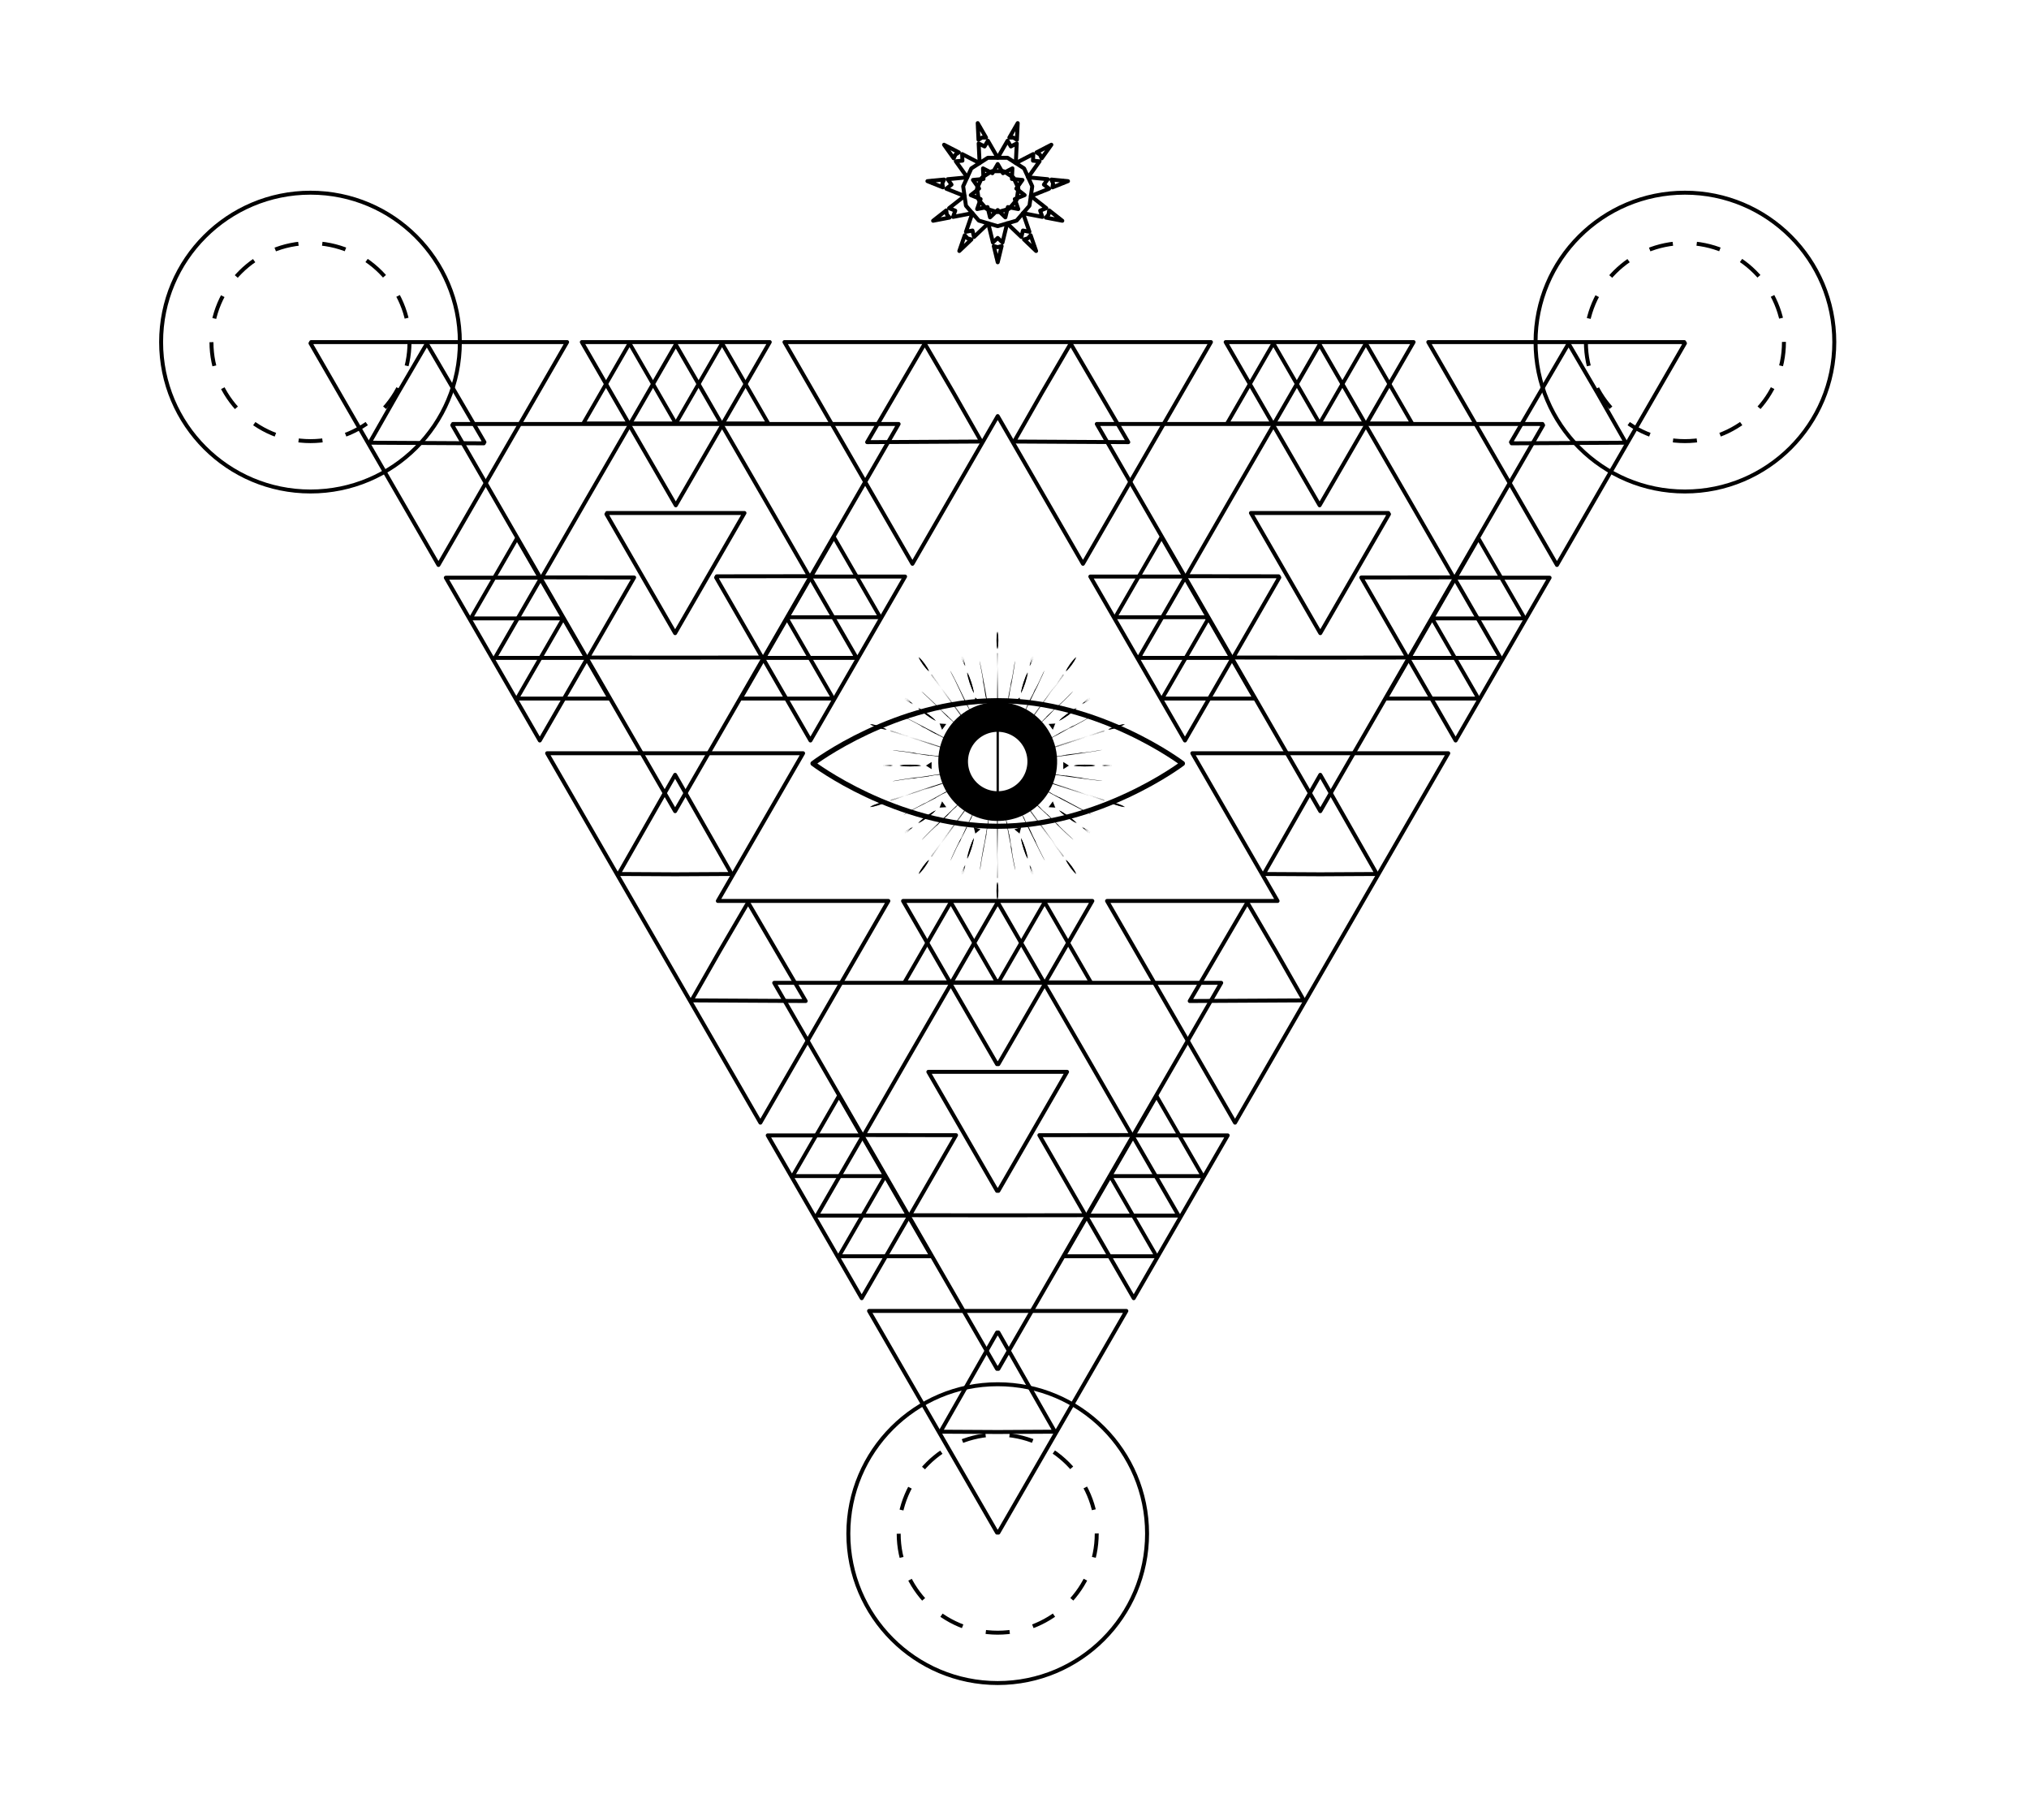 <?xml version="1.0" encoding="UTF-8" standalone="no"?>
<svg width="1027px" height="921px" viewBox="0 0 1027 921" version="1.1" xmlns="http://www.w3.org/2000/svg" xmlns:xlink="http://www.w3.org/1999/xlink" xmlns:sketch="http://www.bohemiancoding.com/sketch/ns">
    <!-- Generator: Sketch 3.5.2 (25235) - http://www.bohemiancoding.com/sketch -->
    <title>eye</title>
    <desc>Created with Sketch.</desc>
    <defs></defs>
    <g id="Page-1" stroke="none" stroke-width="1" fill="none" fill-rule="evenodd" sketch:type="MSPage">
        <g id="eye" sketch:type="MSArtboardGroup">
            <g sketch:type="MSLayerGroup" transform="translate(81, 62)" id="Group">
                <g transform="translate(76, 111)" stroke="#000000" sketch:type="MSShapeGroup" stroke-linecap="round" stroke-linejoin="round">
                    <path d="M72.614,42.146 L72.273,41.554 L297.846,41.554 L184.718,237.497 L71.932,42.146 L72.614,42.146 Z" id="Shape" stroke-width="2"></path>
                    <path d="M623.386,42.146 L624.068,42.146 L511.282,237.497 L398.154,41.554 L623.727,41.554 L623.386,42.146 Z" id="Shape" stroke-width="2"></path>
                    <path d="M348,519.127 L347.659,519.719 L234.872,324.367 L461.128,324.367 L348.341,519.719 L348,519.127 Z" id="Shape" stroke-width="2"></path>
                    <path d="M206.14,119.237 L205.8,118.646 L252.545,118.594 L230.554,80.405 L208.477,42.266 L185.06,82.723 L161.642,42.266 L139.565,80.405 L139.224,80.997 L117.233,119.185 L163.978,119.237 L140.651,159.746 L184.718,159.795 L228.786,159.746 L205.459,119.237 L206.14,119.237 Z" id="Shape" stroke-width="1.989"></path>
                    <path d="M489.86,119.237 L490.541,119.237 L467.214,159.746 L511.282,159.795 L555.349,159.746 L532.022,119.237 L578.767,119.185 L556.776,80.997 L556.435,80.405 L534.358,42.266 L510.94,82.723 L487.523,42.266 L465.446,80.405 L443.455,118.594 L490.2,118.646 L489.86,119.237 Z" id="Shape" stroke-width="1.989"></path>
                    <path d="M348,364.945 L347.659,365.535 L324.241,325.079 L302.164,363.218 L280.173,401.406 L326.918,401.458 L303.591,441.967 L347.659,442.016 L348.341,442.016 L392.409,441.967 L369.082,401.458 L415.827,401.406 L393.836,363.218 L371.759,325.079 L348.341,365.535 L348,364.945 Z" id="Shape" stroke-width="1.989"></path>
                    <path d="M150.634,87.19 L150.293,86.599 L219.826,86.599 L184.718,147.408 L149.952,87.19 L150.634,87.19 Z" id="Shape" stroke-width="2"></path>
                    <path d="M545.365,87.19 L546.048,87.19 L511.282,147.408 L476.174,86.599 L545.707,86.599 L545.365,87.19 Z" id="Shape" stroke-width="2"></path>
                    <path d="M348,429.037 L347.659,429.629 L312.892,369.411 L383.108,369.411 L348.341,429.629 L348,429.037 Z" id="Shape" stroke-width="2"></path>
                    <path d="M0.838,0.705 L0.497,0.114 L130.052,0.114 L64.933,112.903 L0.155,0.705 L0.838,0.705 Z" id="Shape" stroke-width="2"></path>
                    <path d="M695.162,0.705 L695.845,0.705 L631.067,112.903 L565.948,0.114 L695.503,0.114 L695.162,0.705 Z" id="Shape" stroke-width="2"></path>
                    <path d="M348,602.007 L347.659,602.599 L282.881,490.401 L413.119,490.401 L348.341,602.599 L348,602.007 Z" id="Shape" stroke-width="2"></path>
                    <path d="M348,37.565 L304.845,112.312 L240.067,0.114 L455.933,0.114 L391.155,112.312 L348,37.565 Z" id="Shape" stroke-width="2"></path>
                    <path d="M489.659,282.927 L446.504,208.18 L576.059,208.18 L468.127,395.124 L403.349,282.927 L489.659,282.927 Z" id="Shape" stroke-width="2"></path>
                    <path d="M206.341,282.927 L292.651,282.927 L227.873,395.124 L119.941,208.18 L249.496,208.18 L206.341,282.927 Z" id="Shape" stroke-width="2"></path>
                    <path d="M87.518,50.75 L88.207,50.754 L59.049,0.878 L44.607,25.581 L44.266,26.173 L30.094,51.031 L87.866,51.345 L87.518,50.75 Z" id="Shape" stroke-width="2"></path>
                    <path d="M608.482,50.75 L608.134,51.345 L665.906,51.031 L651.734,26.173 L651.393,25.581 L636.951,0.878 L607.793,50.754 L608.482,50.75 Z" id="Shape" stroke-width="2"></path>
                    <path d="M348,501.918 L347.659,501.319 L319.044,551.509 L347.659,551.664 L348.341,551.664 L376.956,551.509 L348.341,501.319 L348,501.918 Z" id="Shape" stroke-width="2"></path>
                    <path d="M281.912,50.754 L339.684,50.44 L325.512,25.581 L311.07,0.878 L281.912,50.754 Z" id="Shape" stroke-width="2"></path>
                    <path d="M250.806,333.566 L221.648,283.691 L207.207,308.394 L193.034,333.252 L250.806,333.566 Z" id="Shape" stroke-width="2"></path>
                    <path d="M511.282,219.098 L482.668,269.287 L511.282,269.443 L539.896,269.287 L511.282,219.098 Z" id="Shape" stroke-width="2"></path>
                    <path d="M414.088,50.754 L356.316,50.44 L370.488,25.581 L384.93,0.878 L414.088,50.754 Z" id="Shape" stroke-width="2"></path>
                    <path d="M184.718,219.098 L213.332,269.287 L184.718,269.443 L156.104,269.287 L184.718,219.098 Z" id="Shape" stroke-width="2"></path>
                    <path d="M445.194,333.566 L474.352,283.691 L488.794,308.394 L502.966,333.252 L445.194,333.566 Z" id="Shape" stroke-width="2"></path>
                    <path d="M185.06,1.371 L173.713,21.023 L161.642,41.932 L137.498,0.114 L161.642,0.114 L208.477,0.114 L232.621,0.114 L208.477,41.932 L196.406,21.023 L185.06,1.371 Z" id="Shape" stroke-width="2"></path>
                    <path d="M256.466,442.134 L279.158,442.134 L303.301,442.134 L279.158,483.952 L267.086,463.043 L243.668,422.482 L231.596,401.573 L279.883,401.573 L267.812,422.482 L256.466,442.134 Z" id="Shape" stroke-width="2"></path>
                    <path d="M602.475,159.913 L591.129,140.261 L579.057,119.352 L627.344,119.352 L615.272,140.261 L591.854,180.822 L579.783,201.731 L555.639,159.913 L579.783,159.913 L602.475,159.913 Z" id="Shape" stroke-width="2"></path>
                    <path d="M510.94,1.371 L522.287,21.023 L534.358,41.932 L558.502,0.114 L534.358,0.114 L487.523,0.114 L463.379,0.114 L487.523,41.932 L499.594,21.023 L510.94,1.371 Z" id="Shape" stroke-width="2"></path>
                    <path d="M93.525,159.913 L104.871,140.261 L116.943,119.352 L68.656,119.352 L80.728,140.261 L104.146,180.822 L116.217,201.731 L140.361,159.913 L116.217,159.913 L93.525,159.913 Z" id="Shape" stroke-width="2"></path>
                    <path d="M439.534,442.134 L416.842,442.134 L392.699,442.134 L416.842,483.952 L428.914,463.043 L452.332,422.482 L464.404,401.573 L416.117,401.573 L428.188,422.482 L439.534,442.134 Z" id="Shape" stroke-width="2"></path>
                    <path d="M275.57,159.322 L276.253,159.322 L264.906,139.67 L252.835,118.761 L301.122,118.761 L289.05,139.67 L265.291,180.822 L253.219,201.731 L229.076,159.913 L253.219,159.913 L275.911,159.913 L275.57,159.322 Z" id="Shape" stroke-width="2"></path>
                    <path d="M420.43,159.322 L420.089,159.913 L442.781,159.913 L466.924,159.913 L442.781,201.731 L430.709,180.822 L406.95,139.67 L394.878,118.761 L443.165,118.761 L431.094,139.67 L419.747,159.322 L420.43,159.322 Z" id="Shape" stroke-width="2"></path>
                    <path d="M348,284.775 L347.659,284.183 L336.312,303.835 L324.241,324.744 L300.097,282.927 L324.241,282.927 L371.759,282.927 L395.903,282.927 L371.759,324.744 L359.688,303.835 L348.341,284.183 L348,284.775 Z" id="Shape" stroke-width="2"></path>
                    <path d="M161.642,41.303 L185.06,41.303 L173.351,21.023 L161.642,0.742 L149.933,21.023 L138.224,41.303 L161.642,41.303 Z" id="Shape" stroke-width="1.954"></path>
                    <path d="M302.757,442.448 L291.048,422.168 L279.339,442.448 L267.63,462.729 L291.048,462.729 L314.466,462.729 L302.757,442.448 Z" id="Shape" stroke-width="1.954"></path>
                    <path d="M579.601,119.666 L567.892,139.947 L591.31,139.947 L614.728,139.947 L603.019,119.666 L591.31,99.386 L579.601,119.666 Z" id="Shape" stroke-width="1.954"></path>
                    <path d="M534.358,41.303 L510.94,41.303 L522.649,21.023 L534.358,0.742 L546.067,21.023 L557.776,41.303 L534.358,41.303 Z" id="Shape" stroke-width="1.954"></path>
                    <path d="M116.399,119.666 L128.108,139.947 L104.69,139.947 L81.272,139.947 L92.981,119.666 L104.69,99.386 L116.399,119.666 Z" id="Shape" stroke-width="1.954"></path>
                    <path d="M393.243,442.448 L404.952,422.168 L416.661,442.448 L428.37,462.729 L404.952,462.729 L381.534,462.729 L393.243,442.448 Z" id="Shape" stroke-width="1.954"></path>
                    <path d="M253.379,119.075 L241.67,139.356 L265.088,139.356 L288.506,139.356 L276.797,119.075 L265.088,98.795 L253.379,119.075 Z" id="Shape" stroke-width="1.954"></path>
                    <path d="M324.241,324.116 L347.659,324.116 L335.95,303.835 L324.241,283.555 L312.532,303.835 L300.823,324.116 L324.241,324.116 Z" id="Shape" stroke-width="1.954"></path>
                    <path d="M466.38,160.227 L454.671,139.947 L442.962,160.227 L431.253,180.508 L454.671,180.508 L478.089,180.508 L466.38,160.227 Z" id="Shape" stroke-width="1.954"></path>
                    <path d="M442.621,119.075 L454.33,139.356 L430.912,139.356 L407.494,139.356 L419.203,119.075 L430.912,98.795 L442.621,119.075 Z" id="Shape" stroke-width="1.954"></path>
                    <path d="M229.62,160.227 L241.329,139.947 L253.038,160.227 L264.747,180.508 L241.329,180.508 L217.911,180.508 L229.62,160.227 Z" id="Shape" stroke-width="1.954"></path>
                    <path d="M371.759,324.116 L348.341,324.116 L360.05,303.835 L371.759,283.555 L383.468,303.835 L395.177,324.116 L371.759,324.116 Z" id="Shape" stroke-width="1.954"></path>
                    <path d="M208.477,41.303 L185.06,41.303 L196.768,21.023 L208.477,0.742 L220.186,21.023 L231.895,41.303 L208.477,41.303 Z" id="Shape" stroke-width="1.954"></path>
                    <path d="M279.339,401.888 L291.048,422.168 L267.63,422.168 L244.212,422.168 L255.921,401.888 L267.63,381.607 L279.339,401.888 Z" id="Shape" stroke-width="1.954"></path>
                    <path d="M556.183,160.227 L567.892,139.947 L579.601,160.227 L591.31,180.508 L567.892,180.508 L544.474,180.508 L556.183,160.227 Z" id="Shape" stroke-width="1.954"></path>
                    <path d="M487.523,41.303 L510.94,41.303 L499.232,21.023 L487.523,0.742 L475.814,21.023 L464.105,41.303 L487.523,41.303 Z" id="Shape" stroke-width="1.954"></path>
                    <path d="M139.817,160.227 L128.108,139.947 L116.399,160.227 L104.69,180.508 L128.108,180.508 L151.526,180.508 L139.817,160.227 Z" id="Shape" stroke-width="1.954"></path>
                    <path d="M416.661,401.888 L404.952,422.168 L428.37,422.168 L451.788,422.168 L440.079,401.888 L428.37,381.607 L416.661,401.888 Z" id="Shape" stroke-width="1.954"></path>
                    <path d="M241.67,139.356 L242.012,139.947 L241.329,139.947 L241.67,139.356 Z" id="Shape" stroke-width="1.954"></path>
                    <path d="M454.671,139.947 L453.989,139.947 L454.33,139.356 L454.671,139.947 Z" id="Shape" stroke-width="1.954"></path>
                    <path d="M347.659,324.116 L348,323.524 L348.341,324.116 L347.659,324.116 Z" id="Shape" stroke-width="1.954"></path>
                </g>
                <g transform="translate(330, 257)" sketch:type="MSShapeGroup">
                    <rect id="Rectangle-path" fill="#000000" x="93.428" y="49.797" width="1.144" height="35.196"></rect>
                    <g id="Shape">
                        <path d="M187.5,67.36 C187.5,67.36 145.639,99.135 94,99.135 C42.361,99.135 0.5,67.36 0.5,67.36 C0.5,67.36 42.361,35.585 94,35.585 C145.639,35.585 187.5,67.36 187.5,67.36 L187.5,67.36 Z" stroke="#000000" stroke-width="2.586" stroke-linecap="round" stroke-linejoin="round"></path>
                        <path d="M113.027,89.671 C104.703,96.469 93.385,98.309 83.336,94.5 C73.287,90.69 66.034,81.809 64.309,71.201 C62.584,60.593 66.649,49.871 74.973,43.074 C83.297,36.276 94.615,34.435 104.664,38.245 C114.713,42.055 121.966,50.936 123.691,61.544 C125.416,72.151 121.351,82.873 113.027,89.671 L113.027,89.671 Z M108.845,63.958 C107.983,58.654 104.356,54.213 99.331,52.309 C94.307,50.404 88.648,51.324 84.486,54.723 C80.324,58.122 78.292,63.483 79.154,68.787 C80.016,74.091 83.643,78.531 88.668,80.436 C93.692,82.341 99.351,81.42 103.513,78.022 C107.675,74.622 109.708,69.261 108.845,63.958 L108.845,63.958 Z" fill="#000000"></path>
                        <g transform="translate(29, 0)" fill="#000000">
                            <path d="M64.951,49.734 C64.967,48.866 64.658,12.917 64.661,11.534 L65.069,11.534 C64.663,59.215 64.951,28.48 64.919,49.734 C64.483,46.768 64.762,12.179 64.758,11.533 L64.972,11.533 C64.982,12.18 65.329,46.801 64.951,49.734 L64.951,49.734 Z"></path>
                            <path d="M75.918,53.354 C78.728,49.634 78.784,49.015 83.638,42.623 C84.857,41.01 97.169,23.602 98.136,22.279 L98.466,22.518 C98.264,22.793 76.891,51.966 75.892,53.334 C77.575,50.123 96.317,24.984 98.215,22.334 L98.388,22.46 C97.934,23.107 77.289,51.896 75.918,53.354 L75.918,53.354 Z"></path>
                            <path d="M82.663,62.727 C83.122,62.587 118.078,50.914 118.904,50.648 L119.03,51.036 C118.384,51.242 88.792,60.715 82.653,62.698 C85.427,61.328 113.934,52.403 118.935,50.74 L119.001,50.944 C118.354,51.164 85.538,62.188 82.663,62.727 L82.663,62.727 Z"></path>
                            <path d="M82.61,74.275 C85.295,75.203 118.384,85.593 119.03,85.805 L118.904,86.193 C87.885,75.789 96.743,78.86 82.62,74.246 C85.715,74.772 108.488,82.562 119,85.897 L118.934,86.101 C118.289,85.901 84.697,75.265 82.61,74.275 L82.61,74.275 Z"></path>
                            <path d="M75.78,83.588 C77.493,86.04 97.998,113.672 98.467,114.322 L98.137,114.562 C94.394,109.307 81.779,91.829 75.805,83.569 C78.279,86.105 96.94,112.414 98.389,114.379 L98.216,114.505 C97.724,113.848 76.918,85.668 75.78,83.588 L75.78,83.588 Z"></path>
                            <path d="M64.78,87.106 C64.762,88.057 65.073,123.851 65.07,125.305 L64.662,125.305 C64.993,86.454 64.782,106.026 64.812,87.106 C65.305,90.454 64.882,111.683 64.973,125.306 L64.759,125.306 C64.744,124.245 64.475,89.481 64.78,87.106 L64.78,87.106 Z"></path>
                            <path d="M53.814,83.487 C52.1,85.756 31.896,114.149 31.595,114.561 L31.265,114.321 C35.091,109.126 53.369,84.15 53.84,83.505 C52.407,86.239 36.186,107.983 31.517,114.505 L31.343,114.379 C31.797,113.733 51.887,85.523 53.814,83.487 L53.814,83.487 Z"></path>
                            <path d="M47.068,74.113 C42.612,75.469 42.135,75.961 34.515,78.256 C30.508,79.475 29.554,79.945 27.954,80.539 C25.801,81.276 24.212,81.518 18.771,83.491 C12.432,85.79 12.632,85.612 10.827,86.193 L10.701,85.805 C47.052,74.348 29.638,79.774 47.078,74.143 C44.32,75.507 19.562,83.186 10.797,86.101 L10.731,85.897 C11.377,85.677 44.848,74.529 47.068,74.113 L47.068,74.113 Z"></path>
                            <path d="M47.121,62.565 C43.811,61.421 11.346,51.247 10.701,51.035 L10.827,50.647 C16.946,52.692 43.47,61.404 47.111,62.594 C44.02,62.069 21.021,54.211 10.73,50.943 L10.796,50.739 C11.443,50.939 45.063,61.59 47.121,62.565 L47.121,62.565 Z"></path>
                            <path d="M53.952,53.253 C51.353,49.532 50.608,49.038 46.133,42.595 C45.05,41.044 31.938,23.451 31.265,22.519 L31.595,22.28 C38.463,31.889 50.148,48.043 53.926,53.273 C51.777,51.07 36.829,29.905 31.342,22.463 L31.516,22.337 C31.998,22.981 52.567,50.719 53.952,53.253 L53.952,53.253 Z"></path>
                            <path d="M64.79,9.5 C64.259,7.045 64.238,3.143 64.79,0.609 C65.337,3.122 65.328,7.019 64.79,9.5 L64.79,9.5 Z"></path>
                            <path d="M30.172,20.797 C28.287,19.113 25.985,15.969 24.946,13.604 C26.881,15.329 29.159,18.498 30.172,20.797 L30.172,20.797 Z"></path>
                            <path d="M8.806,50.284 C6.292,50.03 2.58,48.839 0.35,47.537 C2.937,47.796 6.643,49.025 8.806,50.284 L8.806,50.284 Z"></path>
                            <path d="M8.853,86.699 C6.647,87.984 2.94,89.192 0.397,89.447 C2.636,88.138 6.358,86.951 8.853,86.699 L8.853,86.699 Z"></path>
                            <path d="M30.294,116.132 C29.268,118.46 26.984,121.617 25.067,123.325 C26.1,120.977 28.396,117.827 30.294,116.132 L30.294,116.132 Z"></path>
                            <path d="M64.941,127.341 C65.472,129.796 65.493,133.698 64.941,136.232 C64.395,133.723 64.402,129.827 64.941,127.341 L64.941,127.341 Z"></path>
                            <path d="M99.559,116.043 C101.453,117.737 103.75,120.881 104.785,123.236 C102.866,121.525 100.582,118.366 99.559,116.043 L99.559,116.043 Z"></path>
                            <path d="M120.925,86.556 C123.416,86.808 127.136,87.993 129.381,89.304 C126.84,89.049 123.133,87.842 120.925,86.556 L120.925,86.556 Z"></path>
                            <path d="M120.879,50.141 C123.06,48.871 126.76,47.651 129.335,47.394 C127.116,48.689 123.406,49.885 120.879,50.141 L120.879,50.141 Z"></path>
                            <path d="M99.437,20.708 C100.445,18.422 102.719,15.249 104.663,13.516 C103.632,15.863 101.335,19.013 99.437,20.708 L99.437,20.708 Z"></path>
                            <path d="M64.941,9.5 C64.402,7.014 64.395,3.117 64.941,0.609 C65.494,3.147 65.472,7.049 64.941,9.5 L64.941,9.5 Z"></path>
                            <path d="M30.294,20.709 C28.398,19.015 26.1,15.865 25.067,13.516 C26.982,15.222 29.267,18.379 30.294,20.709 L30.294,20.709 Z"></path>
                            <path d="M8.853,50.141 C6.324,49.884 2.612,48.688 0.397,47.394 C2.972,47.652 6.672,48.871 8.853,50.141 L8.853,50.141 Z"></path>
                            <path d="M8.806,86.556 C6.605,87.838 2.898,89.048 0.35,89.304 C2.589,87.995 6.312,86.808 8.806,86.556 L8.806,86.556 Z"></path>
                            <path d="M30.172,116.043 C29.149,118.365 26.866,121.524 24.946,123.236 C25.982,120.879 28.28,117.735 30.172,116.043 L30.172,116.043 Z"></path>
                            <path d="M64.79,127.341 C65.328,129.821 65.337,133.719 64.79,136.232 C64.239,133.698 64.259,129.796 64.79,127.341 L64.79,127.341 Z"></path>
                            <path d="M99.437,116.132 C101.329,117.823 103.629,120.971 104.663,123.325 C102.749,121.618 100.464,118.461 99.437,116.132 L99.437,116.132 Z"></path>
                            <path d="M120.879,86.699 C123.37,86.951 127.09,88.136 129.335,89.447 C126.751,89.188 123.046,87.961 120.879,86.699 L120.879,86.699 Z"></path>
                            <path d="M120.925,50.284 C123.089,49.023 126.795,47.795 129.381,47.537 C127.146,48.841 123.436,50.031 120.925,50.284 L120.925,50.284 Z"></path>
                            <path d="M99.559,20.797 C100.571,18.5 102.849,15.33 104.785,13.604 C103.744,15.974 101.441,19.116 99.559,20.797 L99.559,20.797 Z"></path>
                            <path d="M48.388,18.181 L46.65,13.675 L47.424,13.424 L48.666,18.09 L46.658,13.698 L47.431,13.448 L48.388,18.181 Z"></path>
                            <path d="M81.065,18.09 L82.307,13.424 L83.081,13.675 L81.344,18.181 L82.3,13.448 L83.073,13.698 L81.065,18.09 Z"></path>
                            <path d="M107.555,37.224 L111.303,34.18 L111.781,34.837 L107.727,37.461 L111.283,34.194 L111.76,34.852 L107.555,37.224 Z"></path>
                            <path d="M117.739,68.274 L122.56,68.014 L122.56,68.827 L117.739,68.567 L122.535,68.014 L122.535,68.827 L117.739,68.274 Z"></path>
                            <path d="M107.727,99.38 L111.781,102.003 L111.303,102.661 L107.555,99.617 L111.76,101.989 L111.283,102.646 L107.727,99.38 Z"></path>
                            <path d="M81.344,118.661 L83.081,123.165 L82.307,123.417 L81.065,118.751 L83.073,123.142 L82.3,123.393 L81.344,118.661 Z"></path>
                            <path d="M48.666,118.751 L47.424,123.417 L46.65,123.165 L48.388,118.661 L47.431,123.393 L46.658,123.142 L48.666,118.751 Z"></path>
                            <path d="M22.177,99.617 L18.429,102.661 L17.951,102.003 L22.005,99.38 L18.449,102.646 L17.971,101.989 L22.177,99.617 Z"></path>
                            <path d="M11.992,68.567 L7.171,68.827 L7.171,68.014 L11.992,68.274 L7.196,68.827 L7.196,68.014 L11.992,68.567 Z"></path>
                            <path d="M22.005,37.461 L17.951,34.837 L18.429,34.18 L22.177,37.224 L17.971,34.852 L18.449,34.194 L22.005,37.461 Z"></path>
                            <path d="M49.646,21.254 C51.072,23.993 52.542,28.575 52.961,31.728 C51.497,28.921 50.057,24.326 49.646,21.254 L49.646,21.254 Z"></path>
                            <path d="M24.829,39.208 C27.583,40.58 31.475,43.429 33.667,45.732 C30.848,44.33 26.977,41.461 24.829,39.208 L24.829,39.208 Z"></path>
                            <path d="M15.305,68.32 C18.36,67.809 23.176,67.831 26.29,68.404 C23.162,68.93 18.341,68.876 15.305,68.32 L15.305,68.32 Z"></path>
                            <path d="M24.711,97.471 C26.882,95.261 30.791,92.449 33.647,91.081 C31.455,93.317 27.536,96.116 24.711,97.471 L24.711,97.471 Z"></path>
                            <path d="M49.455,115.524 C49.913,112.458 51.421,107.887 52.929,105.103 C52.466,108.228 50.931,112.791 49.455,115.524 L49.455,115.524 Z"></path>
                            <path d="M80.085,115.587 C78.661,112.854 77.188,108.259 76.77,105.114 C78.234,107.92 79.675,112.515 80.085,115.587 L80.085,115.587 Z"></path>
                            <path d="M104.902,97.633 C102.16,96.267 98.265,93.421 96.065,91.108 C98.896,92.516 102.769,95.393 104.902,97.633 L104.902,97.633 Z"></path>
                            <path d="M114.427,68.521 C111.365,69.033 106.549,69.009 103.442,68.437 C106.549,67.914 111.365,67.961 114.427,68.521 L114.427,68.521 Z"></path>
                            <path d="M105.02,39.37 C102.845,41.584 98.933,44.395 96.084,45.759 C98.307,43.494 102.232,40.708 105.02,39.37 L105.02,39.37 Z"></path>
                            <path d="M80.276,21.316 C79.813,24.412 78.294,28.983 76.802,31.737 C77.269,28.591 78.815,24.021 80.276,21.316 L80.276,21.316 Z"></path>
                            <path d="M80.085,21.254 C79.674,24.326 78.234,28.921 76.77,31.728 C77.189,28.575 78.659,23.992 80.085,21.254 L80.085,21.254 Z"></path>
                            <path d="M49.455,21.316 C50.929,24.046 52.465,28.611 52.929,31.737 C51.425,28.959 49.914,24.388 49.455,21.316 L49.455,21.316 Z"></path>
                            <path d="M24.711,39.37 C27.5,40.708 31.425,43.495 33.647,45.759 C30.801,44.397 26.889,41.587 24.711,39.37 L24.711,39.37 Z"></path>
                            <path d="M15.305,68.521 C18.364,67.961 23.18,67.914 26.29,68.437 C23.189,69.008 18.374,69.034 15.305,68.521 L15.305,68.521 Z"></path>
                            <path d="M24.829,97.633 C26.955,95.402 30.826,92.521 33.667,91.108 C31.48,93.407 27.586,96.259 24.829,97.633 L24.829,97.633 Z"></path>
                            <path d="M49.646,115.587 C50.057,112.517 51.497,107.921 52.961,105.114 C52.543,108.258 51.075,112.843 49.646,115.587 L49.646,115.587 Z"></path>
                            <path d="M80.276,115.525 C78.797,112.787 77.266,108.222 76.802,105.103 C78.31,107.887 79.818,112.459 80.276,115.525 L80.276,115.525 Z"></path>
                            <path d="M105.02,97.47 C102.253,96.142 98.315,93.356 96.084,91.081 C98.952,92.454 102.852,95.265 105.02,97.47 L105.02,97.47 Z"></path>
                            <path d="M114.427,68.32 C111.368,68.88 106.55,68.927 103.442,68.403 C106.538,67.833 111.356,67.806 114.427,68.32 L114.427,68.32 Z"></path>
                            <path d="M104.902,39.208 C102.761,41.455 98.893,44.325 96.064,45.732 C98.239,43.445 102.128,40.59 104.902,39.208 L104.902,39.208 Z"></path>
                            <path d="M58.912,50.482 C54.735,43.791 54.761,43.839 54.209,42.935 L59.286,51.251 L58.507,41.538 C58.592,42.594 58.576,42.417 59.138,50.408 C54.727,43.761 54.76,43.814 54.228,42.994 L58.526,41.598 C58.582,42.648 58.577,42.616 58.912,50.482 L58.912,50.482 Z"></path>
                            <path d="M70.593,50.408 C71.159,42.372 71.138,42.611 71.224,41.538 L70.445,51.251 L75.523,42.935 C74.963,43.853 74.982,43.814 70.82,50.482 C71.161,42.468 71.155,42.559 71.206,41.598 L75.504,42.994 C74.925,43.884 74.882,43.943 70.593,50.408 L70.593,50.408 Z"></path>
                            <path d="M80.086,57.215 C85.12,51.221 85.115,51.222 85.811,50.409 L79.471,57.809 L88.468,54.066 C87.478,54.478 87.619,54.417 80.227,57.408 C85.206,51.133 85.16,51.188 85.76,50.446 L88.417,54.103 C87.416,54.487 87.588,54.418 80.086,57.215 L80.086,57.215 Z"></path>
                            <path d="M83.766,68.301 C91.458,66.388 91.367,66.406 92.398,66.161 L82.919,68.42 L92.398,70.681 C91.336,70.427 91.399,70.439 83.767,68.539 C91.403,66.414 91.293,66.44 92.336,66.161 L92.336,70.681 C91.284,70.399 91.336,70.409 83.766,68.301 L83.766,68.301 Z"></path>
                            <path d="M80.227,79.433 C87.563,82.401 87.502,82.373 88.468,82.774 L79.472,79.032 L85.812,86.431 C85.148,85.656 85.191,85.703 80.087,79.625 C87.509,82.391 87.464,82.371 88.418,82.737 L85.761,86.394 C85.122,85.607 85.177,85.671 80.227,79.433 L80.227,79.433 Z"></path>
                            <path d="M70.82,86.359 C74.96,92.991 74.974,93.007 75.523,93.907 L70.445,85.591 L71.224,95.304 C71.139,94.242 71.152,94.373 70.593,86.433 C74.971,93.032 74.955,93.004 75.503,93.848 L71.205,95.244 C71.15,94.2 71.155,94.249 70.82,86.359 L70.82,86.359 Z"></path>
                            <path d="M59.139,86.432 C58.573,94.473 58.594,94.235 58.508,95.303 L59.287,85.59 L54.21,93.906 C54.746,93.027 54.727,93.064 58.913,86.358 C58.578,94.244 58.583,94.198 58.527,95.243 L54.229,93.847 C54.772,93.009 54.741,93.061 59.139,86.432 L59.139,86.432 Z"></path>
                            <path d="M49.645,79.626 C44.543,85.703 44.562,85.683 43.921,86.432 L50.259,79.033 L41.263,82.775 C42.247,82.366 42.227,82.378 49.504,79.434 C44.546,85.681 44.605,85.611 43.97,86.395 L41.313,82.738 C42.263,82.374 42.244,82.383 49.645,79.626 L49.645,79.626 Z"></path>
                            <path d="M45.965,68.539 C38.34,70.437 38.395,70.427 37.334,70.681 L46.813,68.42 L37.334,66.161 C38.366,66.407 38.273,66.387 45.966,68.301 C38.38,70.414 38.442,70.4 37.397,70.681 L37.397,66.161 C38.443,66.441 38.303,66.406 45.965,68.539 L45.965,68.539 Z"></path>
                            <path d="M49.505,57.407 C42.157,54.434 42.249,54.475 41.264,54.065 L50.261,57.808 L43.921,50.408 C44.615,51.218 44.656,51.271 49.645,57.214 C48.799,56.899 42.153,54.423 41.315,54.102 L43.972,50.445 C44.567,51.181 44.5,51.101 49.505,57.407 L49.505,57.407 Z"></path>
                            <path d="M53.715,33.912 L56.309,36.233 L53.628,33.834 L52.87,37.351 L53.603,33.948 L56.287,36.166 L52.848,37.283 L53.715,33.912 Z"></path>
                            <path d="M76.128,33.948 L76.862,37.351 L76.103,33.834 L73.423,36.233 L76.017,33.912 L76.884,37.283 L73.445,36.166 L76.128,33.948 Z"></path>
                            <path d="M94.239,47.151 L92.833,50.335 L94.286,47.045 L90.707,47.41 L94.17,47.057 L92.89,50.294 L90.765,47.369 L94.239,47.151 Z"></path>
                            <path d="M101.131,68.479 L98.121,70.229 L101.231,68.42 L98.121,66.612 L101.131,68.362 L98.192,70.229 L98.192,66.612 L101.131,68.479 Z"></path>
                            <path d="M94.17,89.784 L90.707,89.43 L94.286,89.796 L92.833,86.505 L94.239,89.689 L90.765,89.472 L92.89,86.547 L94.17,89.784 Z"></path>
                            <path d="M76.017,102.929 L73.423,100.606 L76.103,103.006 L76.862,99.489 L76.128,102.892 L73.445,100.674 L76.884,99.557 L76.017,102.929 Z"></path>
                            <path d="M53.603,102.892 L52.87,99.489 L53.628,103.006 L56.309,100.606 L53.715,102.929 L52.848,99.557 L56.287,100.674 L53.603,102.892 Z"></path>
                            <path d="M35.492,89.689 L36.899,86.505 L35.446,89.796 L39.024,89.43 L35.561,89.784 L36.841,86.547 L38.966,89.472 L35.492,89.689 Z"></path>
                            <path d="M28.6,68.362 L31.61,66.612 L28.5,68.42 L31.61,70.229 L28.6,68.479 L31.539,66.612 L31.539,70.229 L28.6,68.362 Z"></path>
                            <path d="M35.561,47.057 L39.024,47.41 L35.446,47.045 L36.899,50.336 L35.492,47.151 L38.966,47.369 L36.841,50.294 L35.561,47.057 Z"></path>
                            <path d="M61.636,47.849 C61.385,45.894 61.022,45.633 60.61,42.25 C60.362,40.304 60.117,39.972 59.961,39.327 C59.75,38.322 59.942,37.793 59.198,34.877 C59.13,34.475 59.184,34.125 58.933,33.815 C58.659,32.601 58.275,29.805 58.167,29.004 C58.074,27.847 57.503,26.585 57.568,25.309 C56.949,21.112 56.372,18.856 55.771,15.475 C56.501,16.789 61.763,47.17 61.636,47.849 L61.636,47.849 Z"></path>
                            <path d="M50.161,53.677 C48.779,52.21 48.431,52.312 46.04,49.749 C44.659,48.281 44.443,48.319 43.798,47.766 C43.005,47.05 42.883,46.541 40.565,44.615 C40.274,44.33 40.112,44.015 39.726,43.911 C38.838,43.132 36.901,41.122 36.279,40.469 C35.524,39.587 34.32,38.902 33.622,37.831 C30.993,35.148 27.033,31.554 26.388,30.931 C27.337,31.374 34.357,38.219 35.003,38.845 C36.146,40.442 38.713,42.254 41.393,45.033 C44.829,48.526 49.57,52.422 50.161,53.677 L50.161,53.677 Z"></path>
                            <path d="M44.303,65.135 C42.347,64.765 42.001,65.037 38.661,64.38 C35.99,63.874 37.32,64.395 34.091,63.792 C33.112,63.564 32.146,63.506 31.213,63.446 C30.81,63.386 30.493,63.227 30.121,63.369 C29.04,63.269 26.33,62.797 25.655,62.674 C23.534,62.284 22.737,62.469 21.609,62.038 C17.116,61.274 15.395,61.224 11.702,60.708 C12.618,60.53 21.928,61.787 22.619,61.946 C24.041,62.15 23.818,62.317 25.668,62.505 C27.087,62.636 43.299,64.59 44.303,65.135 L44.303,65.135 Z"></path>
                            <path d="M46.3,77.849 C44.488,78.705 44.441,79.088 41.291,80.554 C39.506,81.396 39.357,81.678 38.712,82.074 C37.811,82.59 37.269,82.562 34.715,84.175 C34.355,84.363 34.004,84.421 33.787,84.755 C32.658,85.426 24.604,89.426 24.209,89.647 C22.016,90.787 19.206,92.428 17.322,93.43 C18.044,92.656 26.866,88.022 27.512,87.683 C28.6,87.337 29.484,86.786 30.438,86.226 C31.116,85.817 45.216,77.984 46.3,77.849 L46.3,77.849 Z"></path>
                            <path d="M55.388,86.961 C54.443,88.686 54.563,89.154 52.926,92.094 C51.962,93.851 52.005,94.194 51.733,94.84 C51.309,95.787 50.854,96.078 49.735,98.889 C49.554,99.254 49.304,99.505 49.325,99.903 C48.823,101.068 47.467,103.6 47.116,104.245 C46.511,105.236 46.231,106.593 45.429,107.587 C43.2,111.837 43.239,112.202 41.103,116.599 C41.204,115.763 45.236,107.294 45.654,106.598 C46.308,105.263 46.347,105.669 47.263,103.559 C47.718,102.512 54.56,87.731 55.388,86.961 L55.388,86.961 Z"></path>
                            <path d="M68.095,88.992 C68.351,90.992 68.701,91.148 69.121,94.591 C69.37,96.543 69.614,96.868 69.77,97.514 C69.98,98.516 69.795,99.087 70.534,101.964 C70.601,102.366 70.548,102.716 70.799,103.026 C71.057,104.179 71.437,106.873 71.564,107.837 C71.657,108.995 72.228,110.256 72.163,111.533 C72.961,116.947 73.087,116.445 73.96,121.366 C73.507,120.553 71.826,111.308 71.764,110.601 C71.477,108.952 71.849,109.612 71.1,106.403 C70.908,105.38 67.906,90.009 68.095,88.992 L68.095,88.992 Z"></path>
                            <path d="M79.57,83.164 C80.937,84.615 81.32,84.549 83.691,87.091 C85.052,88.538 85.288,88.526 85.933,89.074 C86.68,89.749 86.881,90.332 89.166,92.225 C89.457,92.51 89.619,92.825 90.005,92.929 C90.901,93.715 92.836,95.725 93.452,96.372 C94.207,97.253 95.411,97.939 96.109,99.009 C99.715,102.688 99.607,102.314 103.343,105.908 C102.573,105.551 95.768,99.098 95.238,98.49 C94.172,97.453 94.543,97.518 92.845,96.021 C91.811,95.105 80.045,84.171 79.57,83.164 L79.57,83.164 Z"></path>
                            <path d="M85.428,71.705 C87.344,72.068 87.749,71.813 91.07,72.46 C93.782,72.976 92.609,72.465 95.323,72.99 C96.26,73.163 96.367,73.257 98.518,73.396 C98.921,73.456 99.238,73.615 99.61,73.472 C100.783,73.581 103.493,74.061 104.422,74.231 C105.551,74.5 106.928,74.347 108.122,74.804 C114.175,75.818 112.931,75.42 118.029,76.133 C116.603,76.41 86.075,72.057 85.428,71.705 L85.428,71.705 Z"></path>
                            <path d="M83.432,58.991 C85.254,58.131 85.303,57.744 88.441,56.286 C90.994,55.083 89.627,55.415 92.193,54.214 C93.023,53.818 93.215,53.806 95.016,52.664 C95.377,52.475 95.727,52.418 95.944,52.084 C96.958,51.48 99.461,50.264 100.284,49.869 C101.356,49.423 102.379,48.49 103.613,48.158 C107.439,46.255 109.516,44.952 112.41,43.41 C111.847,44.016 103.606,48.504 102.851,48.826 C101.545,49.516 101.721,49.18 99.763,50.339 C96.053,52.519 94.661,53.174 94.016,53.495 C90.973,55.017 84.735,58.828 83.432,58.991 L83.432,58.991 Z"></path>
                            <path d="M74.344,49.879 C75.29,48.154 75.169,47.686 76.806,44.746 C77.77,42.988 77.727,42.646 77.999,42 C78.424,41.052 78.871,40.772 79.997,37.951 C80.178,37.586 80.428,37.334 80.407,36.936 C80.896,35.799 82.218,33.329 82.616,32.594 C83.221,31.603 83.501,30.246 84.303,29.252 C86.114,25.795 87.262,23.043 88.629,20.24 C88.525,21.084 86.802,24.512 86.422,25.314 C85.6,26.977 85.071,28.585 84.078,30.241 C76.096,46.526 75.158,49.11 74.344,49.879 L74.344,49.879 Z"></path>
                            <path d="M68.115,47.853 C68.546,45.952 68.308,45.517 69.071,42.242 C69.505,40.33 69.39,39.918 69.464,39.273 C69.603,38.308 69.972,37.796 70.272,34.831 C70.346,34.43 70.517,34.12 70.387,33.742 C70.528,32.644 71.098,29.956 71.241,29.303 C71.709,27.198 71.548,26.398 72.021,25.283 C73.01,20.536 72.833,20.383 73.704,15.429 C73.877,16.523 72.112,26.107 71.95,26.995 C71.302,28.741 68.866,46.604 68.115,47.853 L68.115,47.853 Z"></path>
                            <path d="M55.405,49.87 C54.611,48.019 54.226,47.956 52.881,44.768 C52.107,42.96 51.819,42.782 51.454,42.136 C50.978,41.235 51,40.638 49.497,38.067 C49.321,37.699 49.276,37.348 48.95,37.118 C48.909,37.043 44.659,27.884 43.126,24.754 C42.179,22.867 43.114,24.927 40.869,20.353 C41.5,20.982 45.668,29.392 45.94,30.1 C54.348,47.519 55.308,48.705 55.405,49.87 L55.405,49.87 Z"></path>
                            <path d="M46.309,58.974 C44.634,57.977 44.161,58.075 41.267,56.331 C39.578,55.325 39.211,55.333 38.565,55.041 C37.656,54.594 37.328,54.101 34.591,52.899 C34.233,52.705 33.99,52.446 33.591,52.453 C32.504,51.937 30.362,50.695 29.33,50.091 C28.361,49.451 27.015,49.123 26.051,48.285 C21.289,45.576 21.511,45.933 17.199,43.639 C18.544,43.852 45.739,58.323 46.309,58.974 L46.309,58.974 Z"></path>
                            <path d="M44.3,71.685 C42.359,71.863 42.018,72.224 38.668,72.51 C36.698,72.689 36.37,72.925 35.724,73.054 C34.7,73.231 34.2,73.017 31.25,73.658 C30.846,73.712 30.498,73.645 30.179,73.884 C28.961,74.114 26.115,74.402 25.343,74.477 C24.183,74.529 22.902,75.054 21.629,74.943 C17.206,75.433 14.829,75.956 11.738,76.388 C12.664,75.917 22.235,74.624 23.28,74.482 C25.254,74.567 42.772,71.345 44.3,71.685 L44.3,71.685 Z"></path>
                            <path d="M50.147,83.149 C48.63,84.479 48.685,84.868 46.076,87.127 C44.547,88.467 44.609,88.652 44.013,89.298 C43.298,90.035 42.747,90.177 40.748,92.417 C40.453,92.698 40.132,92.848 40.015,93.23 C39.353,93.932 37.361,95.745 36.715,96.319 C35.093,97.759 34.755,98.491 33.722,99.113 C29.725,102.76 30.002,102.768 26.569,106.096 C27.251,104.753 49.488,83.437 50.147,83.149 L50.147,83.149 Z"></path>
                            <path d="M61.616,88.988 C61.172,90.947 61.443,91.241 60.66,94.6 C60.05,97.285 60.599,96.147 59.979,98.831 C59.767,99.783 59.678,99.85 59.459,102.01 C59.385,102.411 59.214,102.721 59.344,103.098 C59.307,103.383 57.297,113.609 56.848,116.186 C56.847,116.191 56.603,118.135 56.028,121.411 C55.863,120.367 57.664,110.49 57.781,109.845 C58.504,107.898 60.84,90.276 61.616,88.988 L61.616,88.988 Z"></path>
                            <path d="M74.326,86.97 C75.121,88.821 75.504,88.883 76.851,92.072 C77.633,93.894 77.914,94.059 78.279,94.704 C78.757,95.609 78.722,96.179 80.236,98.773 C80.412,99.14 80.457,99.492 80.783,99.721 C81.256,100.59 82.396,103.118 82.701,103.814 C83.558,105.787 84.16,106.344 84.433,107.524 C86.346,111.761 87.475,113.639 88.864,116.485 C87.806,115.429 74.385,87.616 74.326,86.97 L74.326,86.97 Z"></path>
                            <path d="M83.423,77.867 C85.098,78.865 85.57,78.765 88.464,80.511 C90.165,81.526 90.52,81.505 91.166,81.801 C92.093,82.258 92.363,82.717 95.14,83.943 C95.498,84.137 95.741,84.395 96.14,84.389 C96.14,84.389 108.396,91.001 112.532,93.202 C111.027,92.963 83.829,78.33 83.423,77.867 L83.423,77.867 Z"></path>
                            <path d="M85.431,65.156 C87.386,64.977 87.688,64.62 91.064,64.331 C93.022,64.152 93.363,63.919 94.008,63.787 C94.975,63.621 95.603,63.813 98.482,63.183 C98.886,63.13 99.234,63.196 99.553,62.957 C100.478,62.782 103.141,62.485 104.389,62.363 C105.549,62.311 106.83,61.786 108.103,61.896 C113.938,61.251 112.778,61.18 117.995,60.451 C116.851,61.031 86.078,65.299 85.431,65.156 L85.431,65.156 Z"></path>
                            <path d="M79.584,53.691 C81.084,52.376 81.029,51.992 83.655,49.713 C85.184,48.376 85.123,48.188 85.718,47.542 C86.433,46.806 86.973,46.674 88.983,44.423 C89.278,44.142 89.599,43.991 89.716,43.61 C90.574,42.701 92.634,40.859 93.279,40.288 C94.187,39.564 94.915,38.385 96.01,37.727 C100.123,33.987 99.328,34.453 103.163,30.744 C102.783,31.492 96.106,38.056 95.46,38.579 C94.267,39.723 94.562,39.086 92.348,41.474 C90.929,42.87 90.17,43.767 88.534,45.236 C85.338,48.16 80.846,53.152 79.584,53.691 L79.584,53.691 Z"></path>
                        </g>
                    </g>
                </g>
                <g transform="translate(348, 638)" stroke="#000000" stroke-width="2" sketch:type="MSShapeGroup">
                    <circle id="Oval" stroke-linecap="round" stroke-linejoin="round" cx="76" cy="76.101" r="75.604"></circle>
                    <circle id="Oval" stroke-dasharray="12.109,12.109" cx="76" cy="76.101" r="50.121"></circle>
                </g>
                <g transform="translate(0, 35)" stroke="#000000" stroke-width="2" sketch:type="MSShapeGroup">
                    <circle id="Oval" stroke-linecap="round" stroke-linejoin="round" cx="76.155" cy="76.114" r="75.604"></circle>
                    <circle id="Oval" stroke-dasharray="12.109,12.109" cx="76.155" cy="76.114" r="50.121"></circle>
                </g>
                <g transform="translate(696, 35)" stroke="#000000" stroke-width="2" sketch:type="MSShapeGroup">
                    <circle id="Oval" stroke-linecap="round" stroke-linejoin="round" cx="75.845" cy="76.114" r="75.604"></circle>
                    <circle id="Oval" stroke-dasharray="12.109,12.109" cx="75.845" cy="76.114" r="50.121"></circle>
                </g>
                <g transform="translate(388, 0)" stroke="#000000" stroke-width="2" sketch:type="MSShapeGroup" stroke-linecap="round" stroke-linejoin="round">
                    <path d="M29.344,12.113 L31.02,9.209 L36,17.835 L31.024,17.835 L26.837,20.525 L26.364,10.577 L29.344,12.113 Z" id="Shape"></path>
                    <path d="M42.656,12.113 L45.636,10.577 L45.163,20.525 L40.976,17.835 L36,17.835 L40.98,9.209 L42.656,12.113 Z" id="Shape"></path>
                    <path d="M53.856,19.31 L57.193,19.629 L51.416,27.742 L49.349,23.215 L45.163,20.525 L54.015,15.961 L53.856,19.31 Z" id="Shape"></path>
                    <path d="M59.386,31.42 L62.021,33.492 L52.775,37.194 L53.483,32.269 L51.416,27.742 L61.331,28.689 L59.386,31.42 Z" id="Shape"></path>
                    <path d="M57.491,44.597 L58.588,47.766 L48.808,45.881 L52.067,42.12 L52.775,37.194 L60.604,43.351 L57.491,44.597 Z" id="Shape"></path>
                    <path d="M48.773,54.658 L47.983,57.917 L40.775,51.043 L45.549,49.641 L48.808,45.881 L52.066,55.293 L48.773,54.658 Z" id="Shape"></path>
                    <path d="M36,58.409 L33.573,60.722 L31.225,51.043 L36,52.445 L40.775,51.043 L38.427,60.722 L36,58.409 Z" id="Shape"></path>
                    <path d="M23.227,54.658 L19.934,55.293 L23.192,45.881 L26.451,49.641 L31.225,51.043 L24.017,57.917 L23.227,54.658 Z" id="Shape"></path>
                    <path d="M14.509,44.597 L11.396,43.351 L19.225,37.194 L19.933,42.12 L23.192,45.881 L13.412,47.766 L14.509,44.597 Z" id="Shape"></path>
                    <path d="M12.614,31.42 L10.669,28.689 L20.584,27.742 L18.517,32.269 L19.225,37.194 L9.979,33.492 L12.614,31.42 Z" id="Shape"></path>
                    <path d="M18.144,19.31 L17.985,15.961 L26.837,20.525 L22.651,23.215 L20.584,27.742 L14.807,19.629 L18.144,19.31 Z" id="Shape"></path>
                    <path d="M25.874,0.296 L30.104,7.622 L28.025,7.622 L26.276,8.746 L25.874,0.296 Z" id="Shape"></path>
                    <path d="M46.126,0.296 L45.724,8.746 L43.975,7.622 L41.896,7.622 L46.126,0.296 Z" id="Shape"></path>
                    <path d="M63.164,11.245 L58.256,18.136 L57.393,16.245 L55.644,15.121 L63.164,11.245 Z" id="Shape"></path>
                    <path d="M71.577,29.667 L63.723,32.811 L64.019,30.754 L63.155,28.863 L71.577,29.667 Z" id="Shape"></path>
                    <path d="M68.695,49.713 L60.388,48.112 L61.749,46.541 L62.045,44.484 L68.695,49.713 Z" id="Shape"></path>
                    <path d="M55.432,65.019 L49.309,59.181 L51.304,58.595 L52.665,57.025 L55.432,65.019 Z" id="Shape"></path>
                    <path d="M36,70.725 L34.005,62.504 L36,63.089 L37.994,62.504 L36,70.725 Z" id="Shape"></path>
                    <path d="M16.568,65.019 L19.335,57.025 L20.696,58.595 L22.691,59.181 L16.568,65.019 Z" id="Shape"></path>
                    <path d="M3.305,49.713 L9.955,44.484 L10.251,46.541 L11.612,48.112 L3.305,49.713 Z" id="Shape"></path>
                    <path d="M0.423,29.667 L8.845,28.863 L7.981,30.754 L8.277,32.811 L0.423,29.667 Z" id="Shape"></path>
                    <path d="M8.836,11.245 L16.356,15.121 L14.607,16.245 L13.744,18.136 L8.836,11.245 Z" id="Shape"></path>
                    <path d="M33.319,25.652 L36,21.009 L38.681,25.652 L43.446,23.195 L43.191,28.551 L48.529,29.061 L45.419,33.428 L49.633,36.742 L44.656,38.735 L46.409,43.802 L41.144,42.787 L39.88,47.998 L36,44.298 L32.12,47.998 L30.856,42.787 L25.591,43.802 L27.344,38.735 L22.367,36.742 L26.581,33.428 L23.471,29.061 L28.809,28.551 L28.554,23.195 L33.319,25.652 Z" id="Shape"></path>
                    <path d="M26.537,2.553 L26.999,2.553 L26.693,3.084 L26.148,2.803 L26.537,2.553 Z" id="Shape"></path>
                    <path d="M45.463,2.553 L45.852,2.803 L45.307,3.084 L45.001,2.553 L45.463,2.553 Z" id="Shape"></path>
                    <path d="M61.385,12.786 L61.577,13.206 L60.967,13.148 L60.996,12.536 L61.385,12.786 Z" id="Shape"></path>
                    <path d="M69.247,30.002 L69.182,30.459 L68.7,30.081 L69.055,29.582 L69.247,30.002 Z" id="Shape"></path>
                    <path d="M66.554,48.736 L66.251,49.085 L66.051,48.506 L66.62,48.279 L66.554,48.736 Z" id="Shape"></path>
                    <path d="M54.16,63.039 L53.716,63.17 L53.861,62.574 L54.462,62.69 L54.16,63.039 Z" id="Shape"></path>
                    <path d="M36,68.372 L35.557,68.241 L36,67.819 L36.443,68.241 L36,68.372 Z" id="Shape"></path>
                    <path d="M17.84,63.039 L17.538,62.69 L18.139,62.574 L18.284,63.17 L17.84,63.039 Z" id="Shape"></path>
                    <path d="M5.446,48.736 L5.38,48.279 L5.949,48.506 L5.748,49.085 L5.446,48.736 Z" id="Shape"></path>
                    <path d="M2.752,30.002 L2.944,29.582 L3.3,30.081 L2.818,30.459 L2.752,30.002 Z" id="Shape"></path>
                    <path d="M10.615,12.786 L11.003,12.536 L11.033,13.148 L10.423,13.206 L10.615,12.786 Z" id="Shape"></path>
                    <path d="M33.023,24.645 L38.977,24.645 L43.985,27.864 L46.458,33.279 L45.61,39.171 L41.712,43.67 L36,45.347 L30.288,43.67 L26.39,39.171 L25.542,33.279 L28.015,27.864 L33.023,24.645 Z" id="Shape"></path>
                </g>
            </g>
        </g>
    </g>
</svg>